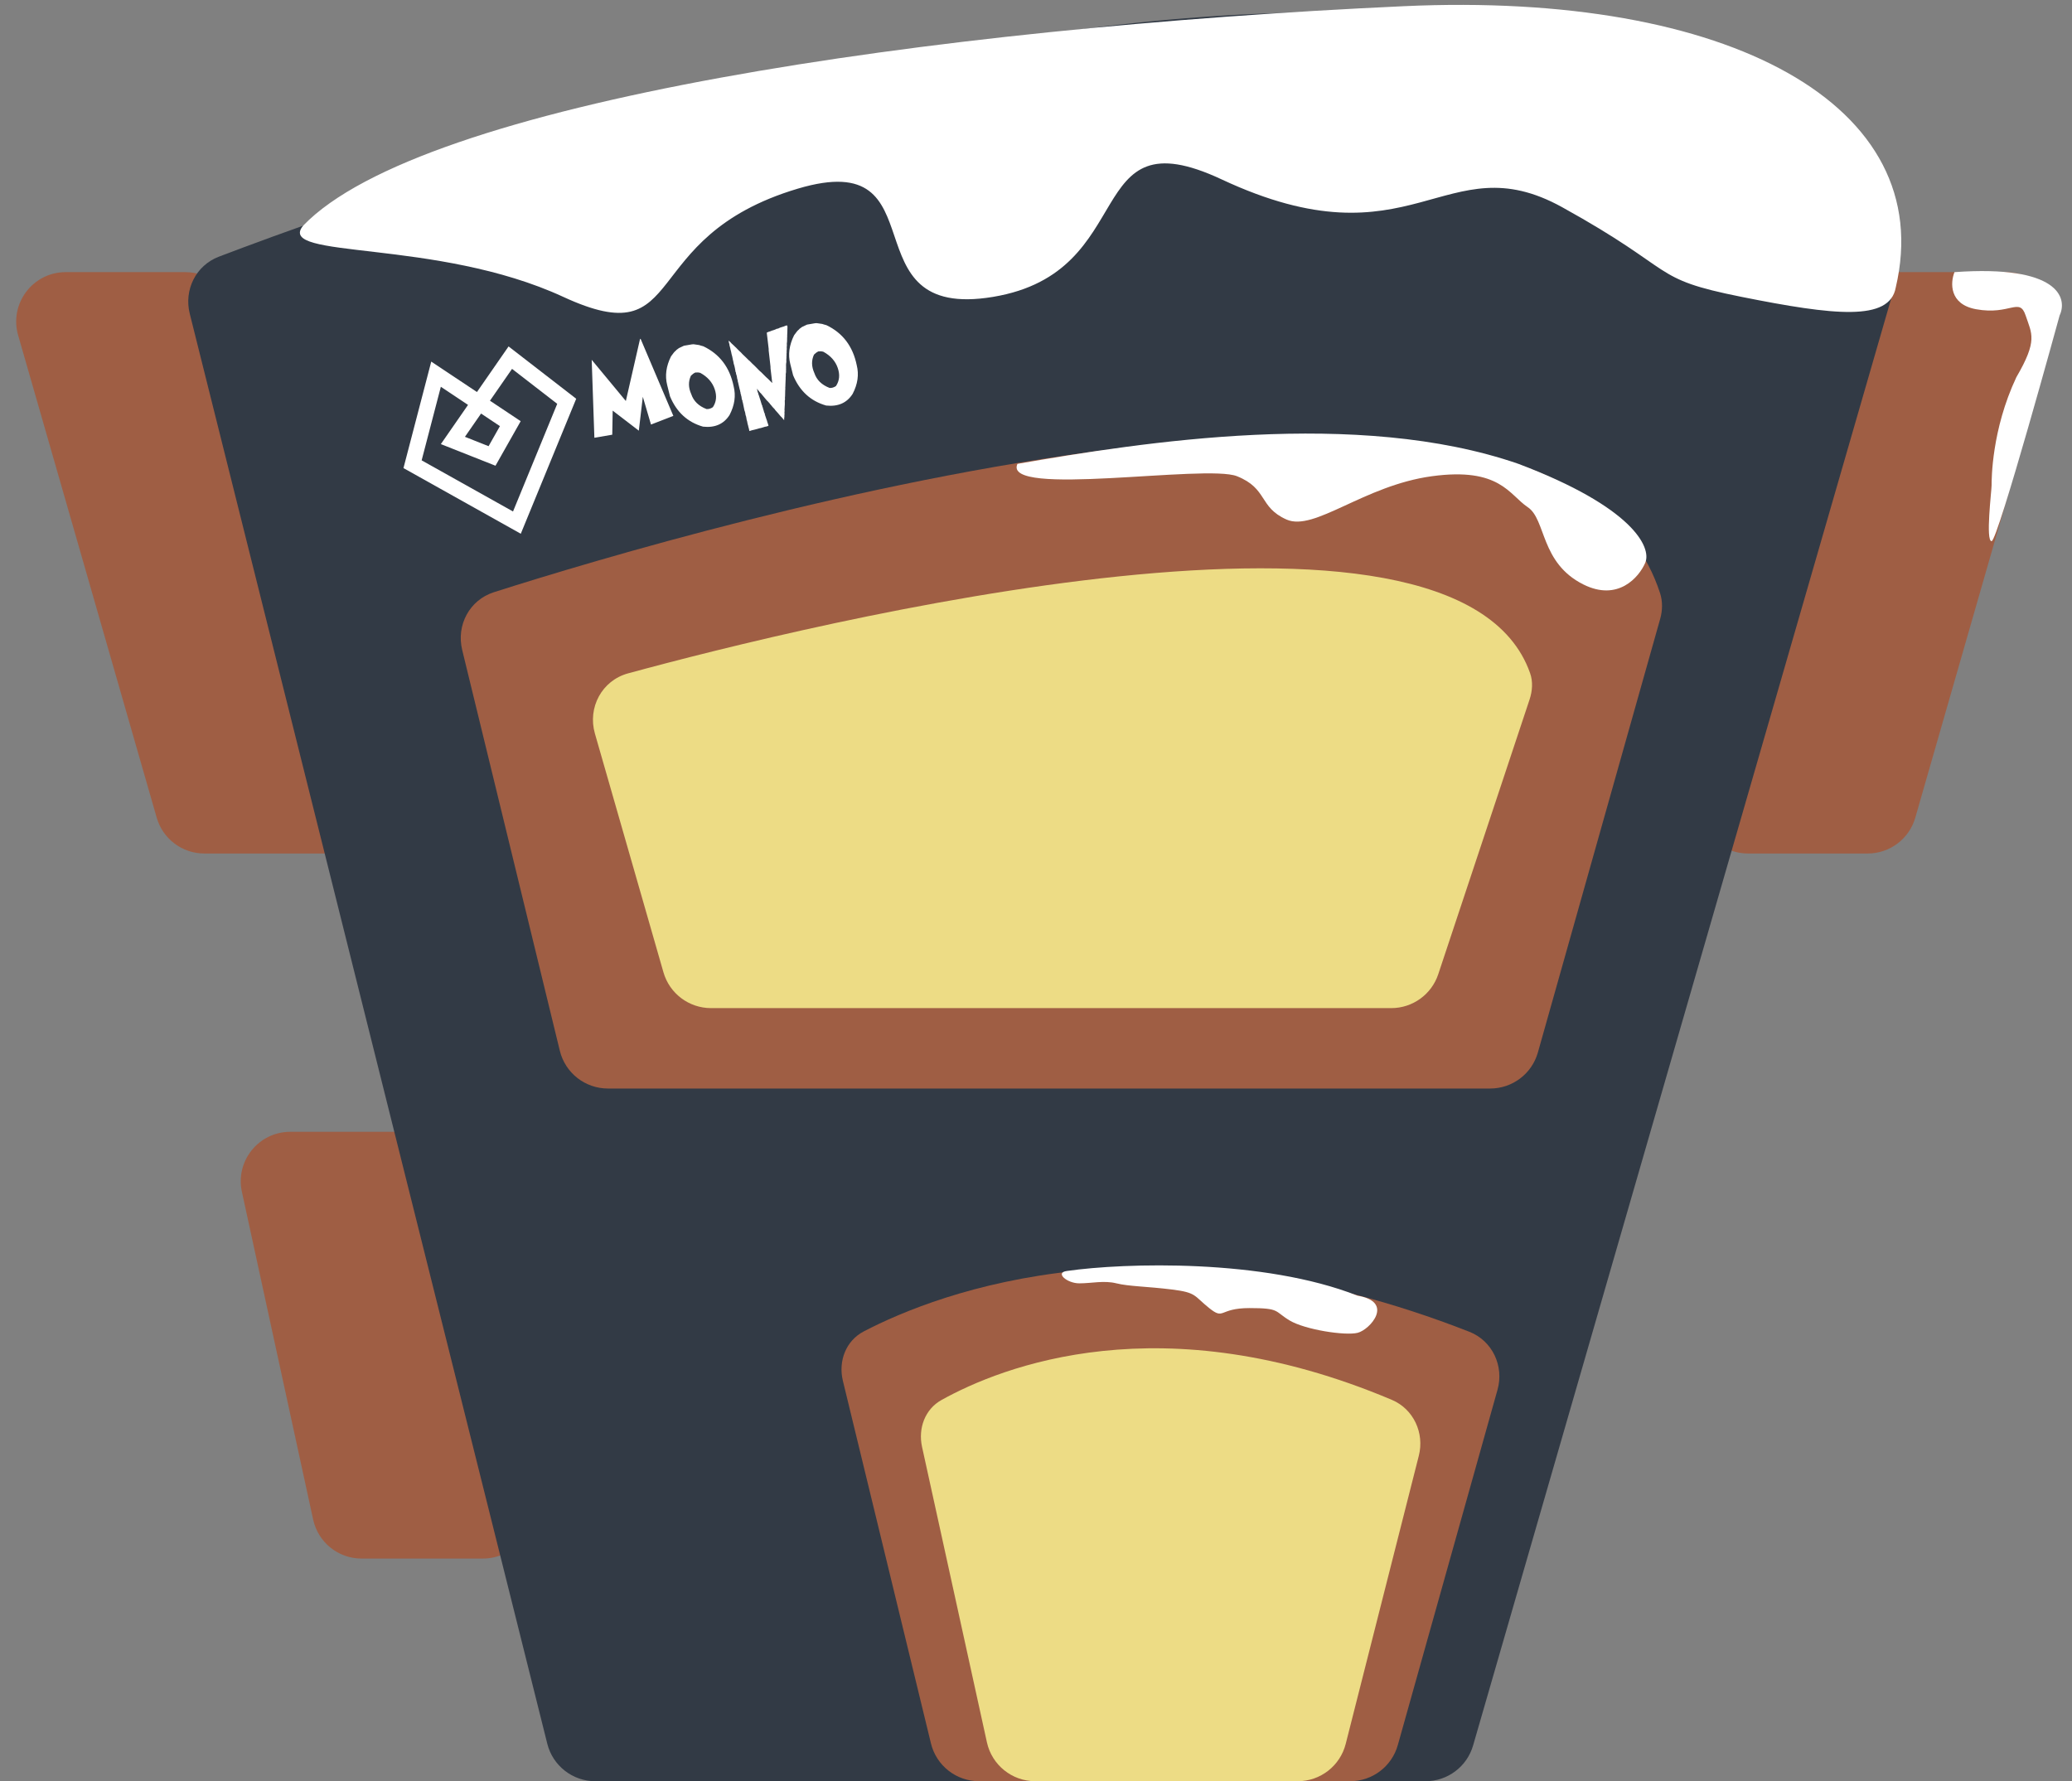 <svg width="335" height="288" viewBox="0 0 335 288" fill="none" xmlns="http://www.w3.org/2000/svg">
<rect x="0" y="0" width="335" height="288" fill="#808080" stroke="none"/>
<path d="M39.109 192.699C38.025 187.713 41.823 183 46.926 183H66.552C70.316 183 73.57 185.623 74.37 189.301L85.891 242.301C86.975 247.287 83.177 252 78.074 252H58.448C54.684 252 51.43 249.377 50.63 245.699L39.109 192.699Z" fill="#9F5E44"/>
<path d="M297.337 49.791C298.321 46.362 301.458 44 305.026 44H324.379C329.698 44 333.536 49.096 332.068 54.209L309.663 132.209C308.679 135.638 305.542 138 301.974 138H282.621C277.302 138 273.464 132.904 274.932 127.791L297.337 49.791Z" fill="#9F5E44"/>
<path d="M37.663 49.791C36.679 46.362 33.542 44 29.974 44H10.621C5.302 44 1.464 49.096 2.932 54.209L25.337 132.209C26.321 135.638 29.458 138 33.026 138H52.379C57.698 138 61.536 132.904 60.068 127.791L37.663 49.791Z" fill="#9F5E44"/>
<path d="M30.682 50.726C29.717 46.866 31.666 42.922 35.383 41.504C72.54 27.324 260.838 -39.645 305.545 41.212C306.509 42.956 306.694 45.06 306.141 46.974L238.17 282.221C237.181 285.644 234.047 288 230.484 288H96.246C92.575 288 89.375 285.501 88.485 281.94L30.682 50.726Z" fill="#323A45"/>
<path d="M74.727 105.089C73.749 101.073 75.916 97.009 79.855 95.753C112.535 85.331 251.626 44.338 268.401 95.911C268.832 97.237 268.801 98.706 268.422 100.048L248.644 170.172C247.672 173.619 244.526 176 240.944 176H98.285C94.596 176 91.386 173.477 90.513 169.893L74.727 105.089Z" fill="#9F5E44"/>
<path d="M96.186 118.615C94.975 114.398 97.318 110.027 101.552 108.874C130.788 100.914 235.499 75.014 247.388 108.848C247.867 110.211 247.759 111.724 247.304 113.094L232.535 157.524C231.448 160.794 228.389 163 224.943 163H114.955C111.387 163 108.25 160.637 107.266 157.208L96.186 118.615Z" fill="#EDDC85"/>
<path d="M136.279 223.268C135.507 220.086 136.752 216.785 139.655 215.272C151.741 208.973 186.756 195.418 237.565 215.332C241.281 216.789 243.197 220.86 242.119 224.703L225.997 282.161C225.028 285.614 221.88 288 218.294 288H158.29C154.599 288 151.387 285.475 150.516 281.888L136.279 223.268Z" fill="#9F5E44"/>
<path d="M149.076 233.945C148.418 230.947 149.542 227.852 152.224 226.361C161.919 220.969 187.828 210.616 225.035 226.34C228.535 227.819 230.329 231.688 229.395 235.371L217.574 281.967C216.674 285.515 213.48 288 209.82 288H167.379C163.622 288 160.371 285.385 159.565 281.716L149.076 233.945Z" fill="#EDDC85"/>
<path d="M91.067 48C70.5 38.5 44.5 42 49 36.5C68.2 16.5 150.501 4.5 227.001 1C279.5 -1.402 313.435 17 306.501 46.5C305.5 52 296.567 51 281.567 48C266.567 45 271.567 44 252.567 33.5C233.567 23 228.501 43.5 197.501 29C174.652 18.313 184.567 44 160.567 48C136.567 52 152.501 23.5 129.001 30.5C102.572 38.372 111.633 57.5 91.067 48Z" fill="white"/>
<path d="M245.5 75C219.5 66 184.667 71.5 164.5 75C162 80.5 195 75 200 77C205 79 203.5 82 208 84C212.5 86 220.5 78.5 231.5 77C242.5 75.5 244 80 247 82C250 84 249 91 256 94.5C261.6 97.3 265 93.333 266 91C267.071 88.5 264 82 245.5 75Z" fill="white"/>
<path d="M219.5 209.5C204.3 203.5 181.833 204.167 172.5 205.5C170.5 205.758 172.5 207.5 174.5 207.5C176.5 207.5 178.5 207 180.5 207.5C182.5 208 185.5 208 189.5 208.5C193.5 209 193 209.5 195.5 211.5C198 213.5 197 211.5 202 211.5C207 211.5 206 212 208.5 213.5C211 215 217.5 216 219.5 215.5C221.5 215 225.5 210.5 219.5 209.5Z" fill="white"/>
<path d="M319.5 50C315.1 49.2 315.333 45.667 316 44C332.8 42.8 334.333 48.167 333 51C333 51 323 87.5 322 87.5C321 87.5 322 79.3 322 78.5C322 77.5 322 69.5 326 61C329.5 55 328.5 54 327.5 51C326.5 48 325 51 319.5 50Z" fill="white"/>
<path d="M103.502 54.805L103.569 54.779L108.867 67.245L105.253 68.644L103.93 64.153L103.284 69.634L99.058 66.392L98.99 70.286L96.099 70.781L95.665 58.176L101.186 64.837L103.461 54.897L103.502 54.805ZM110.576 55.901L111.87 55.679L112.136 55.661L113.036 55.79L113.321 55.883L113.708 55.987C116.35 57.243 117.986 59.399 118.614 62.456C118.998 63.977 118.777 65.526 117.952 67.103C117.014 68.567 115.586 69.195 113.671 68.985C111.168 68.272 109.386 66.636 108.324 64.079L107.87 62.259C107.489 60.756 107.696 59.21 108.49 57.619L108.94 57.017C109.025 56.908 109.142 56.794 109.292 56.674L109.349 56.593L109.776 56.279L110.576 55.901ZM113.228 60.291C112.989 60.219 112.721 60.199 112.424 60.231C112.178 60.339 111.939 60.512 111.706 60.751C111.271 61.685 111.29 62.678 111.763 63.73C112.134 64.847 112.957 65.65 114.231 66.14C114.576 66.166 114.917 66.065 115.256 65.837C115.827 64.983 115.924 64.008 115.547 62.911C115.169 61.805 114.395 60.931 113.228 60.291ZM126.287 52.922C126.594 52.841 126.843 52.751 127.034 52.652L127.284 52.623C127.323 52.796 127.331 52.979 127.307 53.172L127.296 53.684L127.283 53.941L127.269 54.354L127.279 54.494C127.256 54.526 127.25 54.575 127.262 54.639L127.253 55.165L127.24 55.337L127.215 55.525L127.222 55.892C127.192 56.049 127.188 56.219 127.21 56.404C127.184 56.579 127.175 56.803 127.184 57.075L127.161 57.192C127.176 57.331 127.172 57.502 127.15 57.704L127.155 57.816L127.131 58.175C127.124 58.299 127.127 58.421 127.138 58.542L127.098 58.804L127.085 59.061L127.094 59.357C127.08 59.501 127.083 59.624 127.1 59.724C127.075 59.748 127.071 59.833 127.087 59.982L127.081 60.195C127.065 60.321 127.05 60.423 127.035 60.501C127.051 60.649 127.047 60.82 127.023 61.013L127.025 61.267L127.012 61.525L126.983 62.266L126.978 62.48L126.962 62.638C126.977 62.778 126.973 62.948 126.951 63.15L126.934 63.961L126.924 64.147L126.904 64.363L126.928 64.5L126.881 64.806L126.889 65.102L126.888 65.428L126.871 65.658L126.835 66.273L126.861 66.424C126.826 66.553 126.82 66.71 126.843 66.895L126.832 67.081C126.817 67.159 126.815 67.259 126.826 67.379L126.786 67.641L126.781 67.94L126.319 67.396L126.239 67.339C125.915 66.941 125.615 66.596 125.338 66.303L125.26 66.175C125.011 65.934 124.794 65.688 124.609 65.436L124.542 65.377L124.447 65.237L124.115 64.87L123.981 64.751L123 63.573L122.919 63.516L122.487 62.981L122.365 62.846L122.43 63.062L122.498 63.376C122.569 63.515 122.609 63.636 122.617 63.738L122.668 63.871L122.722 64.018C122.773 64.207 122.816 64.346 122.85 64.435L122.904 64.582L123.137 65.363C123.176 65.479 123.213 65.558 123.248 65.599L123.26 65.753C123.322 65.837 123.361 65.953 123.377 66.101C123.442 66.26 123.498 66.449 123.545 66.668L123.651 66.876L123.661 67.016L123.897 67.726C123.958 67.867 124.019 68.055 124.078 68.29L124.19 68.611L124.246 68.856L123.829 68.985L123.717 68.99L123.112 69.179L122.907 69.228L122.756 69.254L122.582 69.312C122.177 69.429 121.833 69.516 121.55 69.574L121.376 69.632L121.16 69.698L121.078 69.301L121.008 69.058L120.95 68.799L120.879 68.556C120.834 68.346 120.799 68.168 120.774 68.021L120.734 67.957C120.683 67.711 120.65 67.518 120.635 67.379C120.559 67.213 120.509 66.999 120.483 66.74L120.41 66.483L120.359 66.35L120.096 65.063L120.054 64.985L120.026 64.735C119.993 64.712 119.962 64.638 119.93 64.511C119.908 64.382 119.889 64.244 119.873 64.096L119.834 64.031L119.81 63.809L119.75 63.706L119.721 63.456C119.69 63.386 119.669 63.29 119.658 63.169L119.585 62.912L119.377 62.027L119.353 61.89L119.3 61.743L119.271 61.493C119.204 61.325 119.158 61.111 119.132 60.851L119.06 60.594L119.009 60.461L118.985 60.238L118.925 60.135L118.84 59.64L118.757 59.243L118.685 58.986L118.627 58.812C118.605 58.627 118.554 58.39 118.477 58.101L118.458 57.991L118.375 57.594L118.305 57.352L118.249 57.106L118.223 56.955C118.181 56.764 118.139 56.601 118.097 56.466L118.071 56.315L117.942 55.813L117.925 55.632L117.867 55.457L117.787 55.074C117.945 55.17 118.108 55.322 118.276 55.529L118.73 55.947L118.818 56.045C118.927 56.13 119.052 56.251 119.192 56.406L119.517 56.733C119.575 56.798 119.671 56.886 119.803 56.995L120.013 57.228L120.149 57.361L120.589 57.781L121.051 58.24L121.214 58.368L121.627 58.793L121.913 59.056C122.03 59.187 122.127 59.284 122.204 59.346L122.787 59.94C122.9 60.044 122.999 60.13 123.087 60.2L123.703 60.817L123.874 60.986C124.009 61.114 124.115 61.209 124.192 61.272L124.653 61.731L124.858 61.937L124.581 59.576C124.586 59.386 124.568 59.144 124.527 58.848L124.278 56.653L124.281 56.425L123.97 53.787C124.133 53.693 124.311 53.624 124.502 53.582C124.641 53.511 124.841 53.439 125.102 53.366C125.237 53.324 125.408 53.252 125.618 53.15L125.771 53.138L126.113 52.98L126.287 52.922ZM130.477 52.486L131.77 52.264L132.037 52.247L132.937 52.376L133.222 52.469L133.608 52.572C136.251 53.828 137.887 55.985 138.515 59.041C138.899 60.562 138.678 62.111 137.853 63.688C136.914 65.153 135.487 65.78 133.572 65.57C131.069 64.857 129.287 63.222 128.225 60.665L127.771 58.844C127.39 57.342 127.597 55.795 128.391 54.204L128.841 53.603C128.926 53.494 129.043 53.379 129.192 53.259L129.249 53.178L129.677 52.864L130.477 52.486ZM133.128 56.877C132.889 56.804 132.621 56.784 132.325 56.816C132.079 56.925 131.839 57.098 131.606 57.336C131.172 58.27 131.191 59.263 131.664 60.316C132.035 61.433 132.858 62.236 134.132 62.726C134.476 62.752 134.818 62.651 135.157 62.422C135.728 61.569 135.825 60.593 135.448 59.496C135.069 58.39 134.296 57.517 133.128 56.877Z" fill="white"/>
<path d="M70.5 60.5L66.702 75.058L83.573 84.5L91.627 64.883L82.506 57.828L73.224 71.217L79.552 73.722L82.506 68.5L70.5 60.5Z" stroke="white" stroke-width="2.528"/>
</svg>
